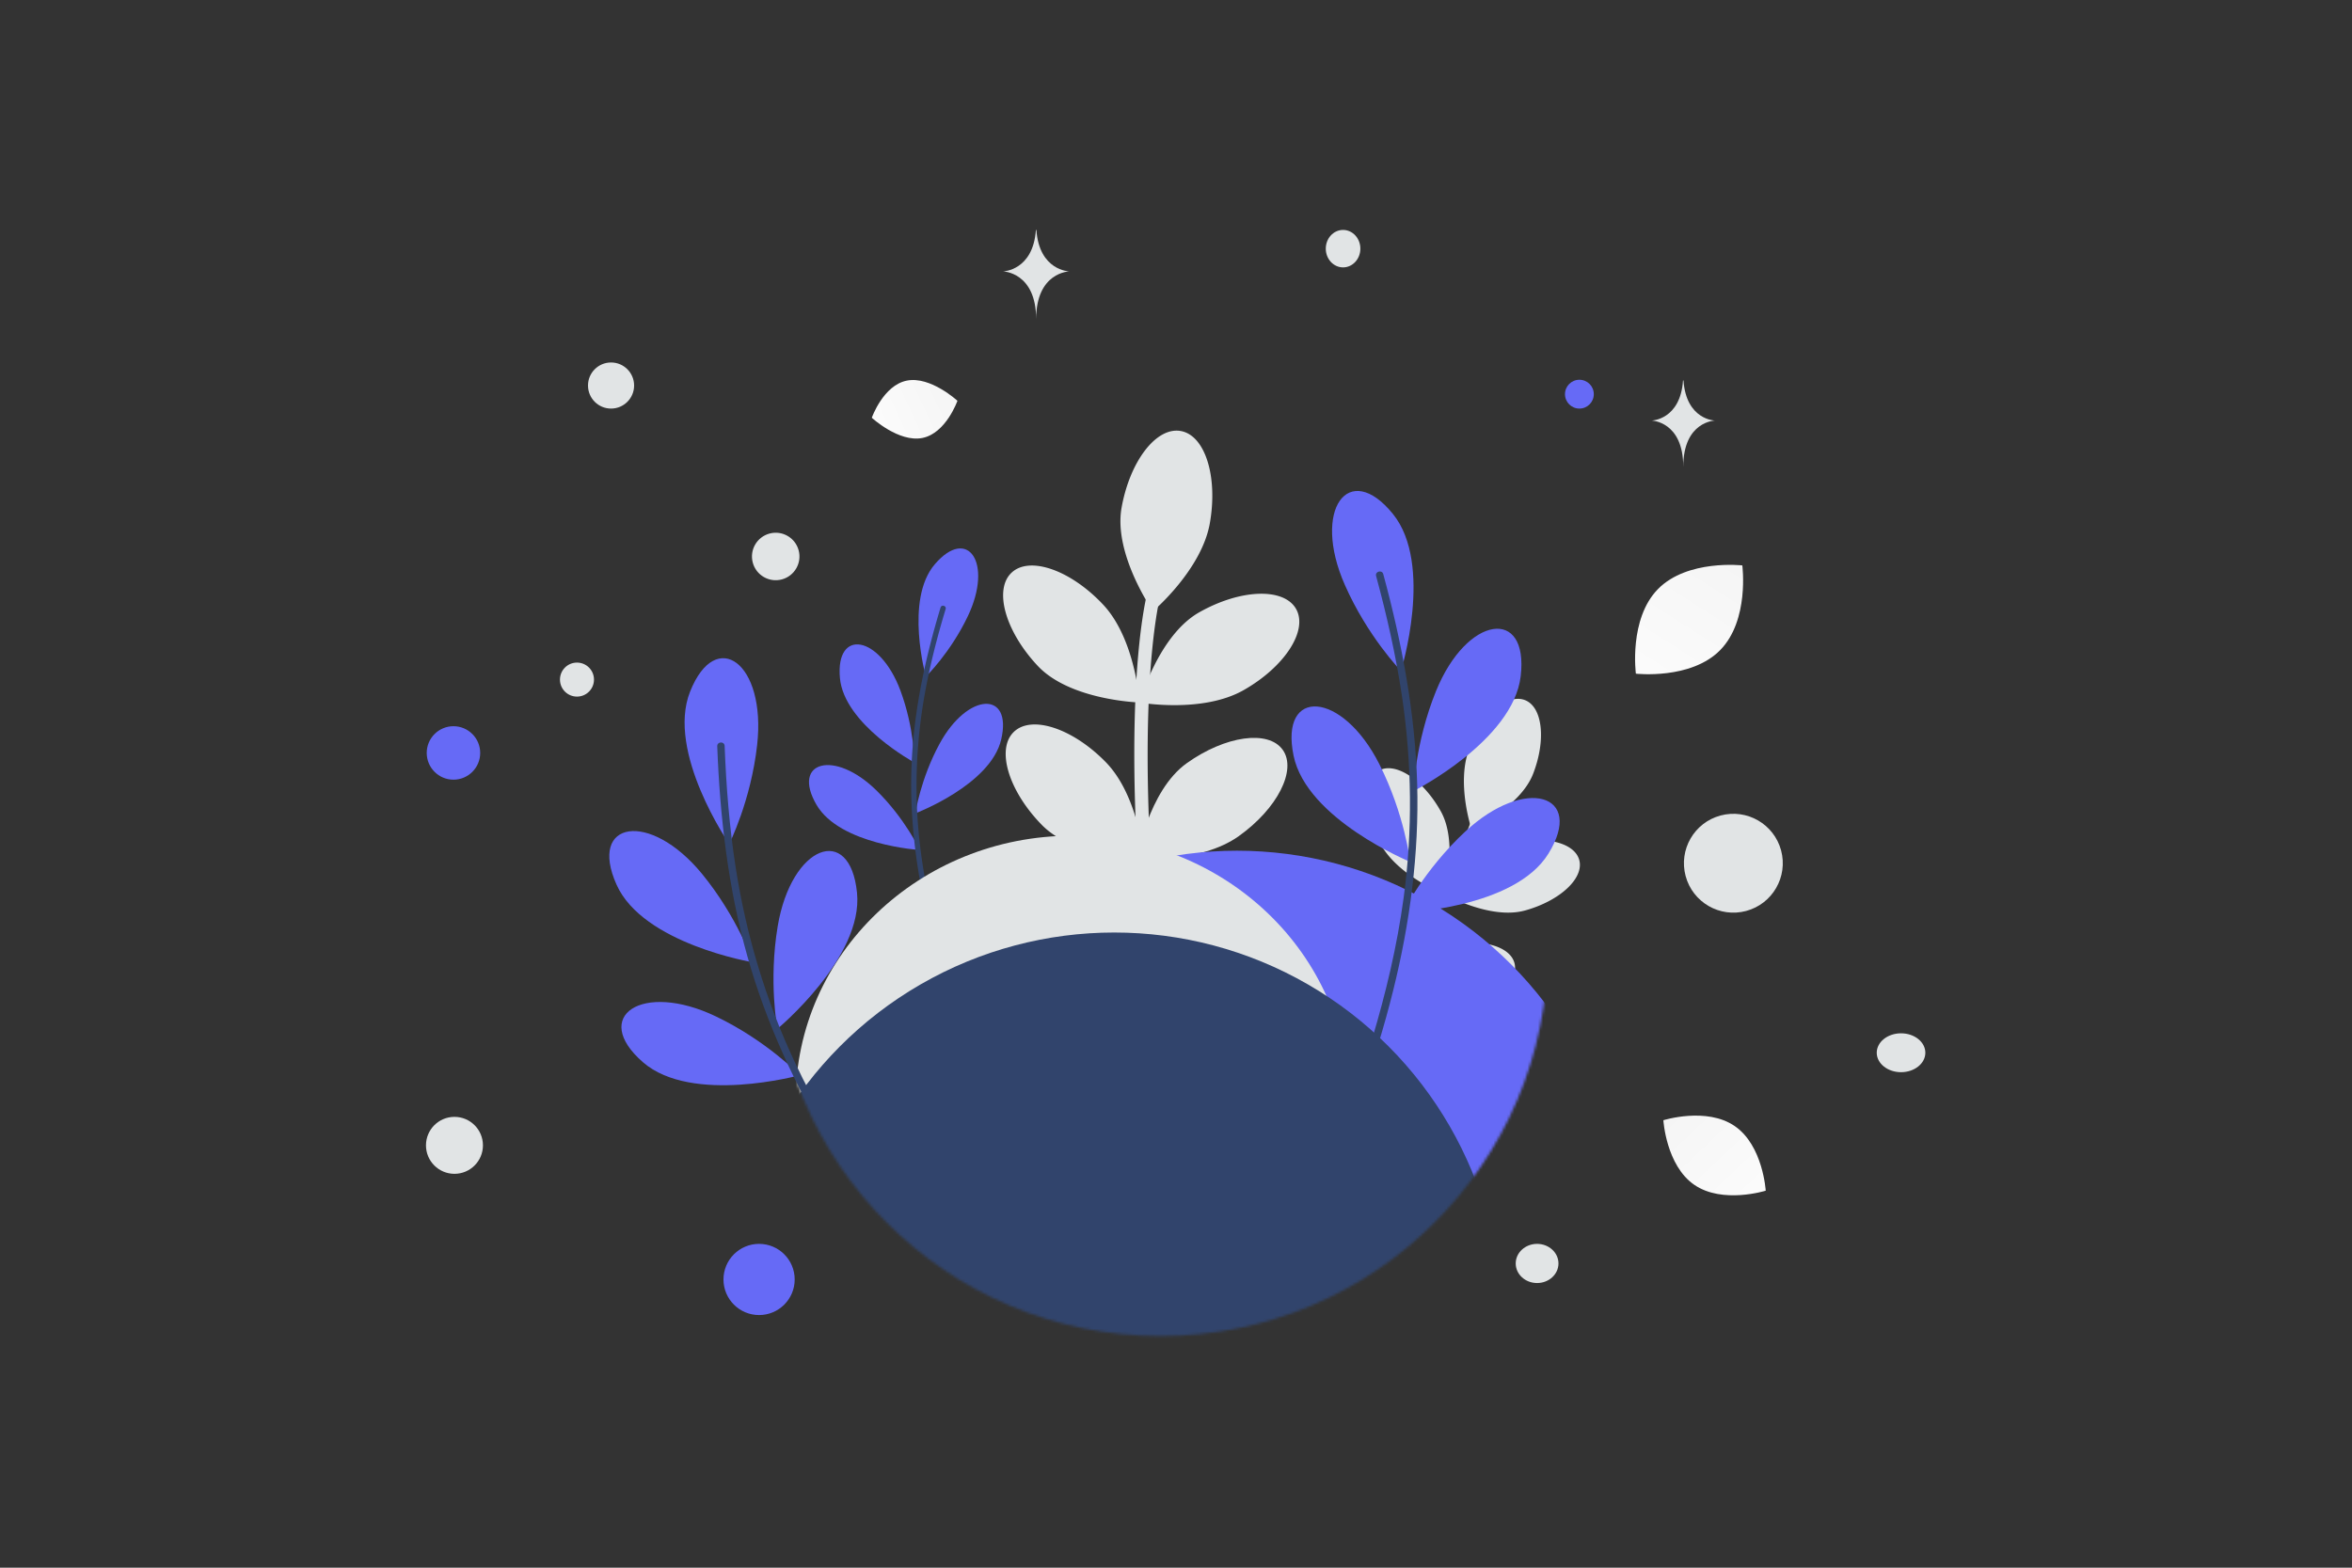 <svg width="900" height="600" viewBox="0 0 900 600" fill="none" xmlns="http://www.w3.org/2000/svg"><rect x="0" y="0" width="900" height="600" fill="#333333" stroke="none"/><path fill="transparent" d="M0 0h900v600H0z"/><path d="M462.932 200.335c-3.185 17.872-21.734 33.591-21.734 33.591s-15.207-21.745-12.022-39.617c3.197-17.876 13.327-31.016 22.652-29.347 9.321 1.657 14.289 17.5 11.104 35.373zm-40.841 31.046c12.433 13.223 13.966 37.484 13.966 37.484s-26.515-.767-38.952-14.002c-12.436-13.235-16.922-29.207-10.014-35.69 6.895-6.48 22.566-1.015 35 12.208zm14.858 91.566c.56 3.102.781 5.275.839 5.827.004.064.017.112.011.139l.003.012s-.012.003-.015-.009l-.087.011c-.288-.013-1.147-.041-2.445-.119-6.946-.449-26.365-2.613-36.661-13.157-12.68-12.99-17.459-28.896-10.686-35.498 6.77-6.614 22.542-1.446 35.222 11.543 5.676 5.821 9.216 13.879 11.377 21.029a87.617 87.617 0 0 1 2.442 10.222zm38.845-58.769c-15.797 8.943-39.734 4.699-39.734 4.699s7.04-25.59 22.837-34.532c15.797-8.943 32.379-9.515 37.05-1.283 4.673 8.245-4.356 22.174-20.153 31.116z" fill="#E1E4E5"/><path d="M474.021 320.015C459.245 330.554 435 328.819 435 328.819s4.339-26.182 19.115-36.722c14.776-10.539 31.217-12.842 36.716-5.128 5.499 7.713-2.022 22.503-16.81 33.046z" fill="#E1E4E5"/><path d="M444.327 226.584c-.087.256-7.081 24.955-4.676 87.768.174 4.599.406 9.414.69 14.422l-.305.017-2.238.122-.003-.012-.012.003-.088.011c-.287-.013-1.146-.041-2.445-.119a743.01 743.01 0 0 1-.748-16.083c-2.274-62.423 4.636-86.519 4.942-87.595l4.883 1.466zm117.871 60.077c-5.019 12.95.862 30.598.862 30.598s18.583-8.174 23.602-21.125c5.013-12.957 3.611-25.573-3.149-28.187-6.752-2.621-16.296 5.763-21.315 18.714zm14.366 36.526c-13.383 3.705-24.025 18.957-24.025 18.957s17.639 10.035 31.029 6.323c13.39-3.711 22.67-12.371 20.73-19.354-1.934-6.977-14.351-9.63-27.734-5.926zm-46.098 53.961c-1.599 1.806-2.607 3.139-2.864 3.477-.028.04-.055.066-.062.086l-.007.007s.006.006.013 0l.053.042c.193.105.766.428 1.646.893 4.719 2.467 18.275 8.768 29.196 5.965 13.452-3.453 22.896-11.954 21.091-18.962-1.797-7.014-14.162-9.902-27.614-6.449-6.023 1.551-11.539 5.412-15.793 9.228a67.041 67.041 0 0 0-5.659 5.713zm-2.045-53.858c6.775 12.124 24.111 18.86 24.111 18.86s5.566-19.527-1.209-31.651c-6.775-12.123-17.389-19.086-23.713-15.56-6.332 3.533-5.963 16.228.811 28.351z" fill="#E1E4E5"/><path d="M507.394 360.5c5.472 12.762 22.014 21.261 22.014 21.261s7.566-18.841 2.094-31.603c-5.473-12.762-15.307-20.8-21.967-17.942-6.66 2.858-7.62 15.515-2.141 28.284z" fill="#E1E4E5"/><path d="M563.932 311.215c-.045.201-5.287 19.129-31.818 59.24a585.905 585.905 0 0 1-6.182 9.154l.193.133 1.415.969.007-.007.006.007.053.042c.193.105.766.429 1.646.894a569.208 569.208 0 0 0 6.88-10.218c26.29-39.907 31.347-58.408 31.575-59.232l-3.775-.982z" fill="#E1E4E5"/><path d="M354.286 258.966s-8.231-29.462 3.447-43.04c12.542-14.607 22.349-.581 12.64 19.85-6.658 14.026-16.087 23.19-16.087 23.19zm-4.389 32.871s-26.93-14.585-28.502-32.372c-1.702-19.11 15.239-16.375 23.133 4.772 5.389 14.5 5.369 27.6 5.369 27.6zm.381 19.448s28.742-10.848 32.829-28.243c4.401-18.707-12.782-18.257-23.583 1.621-7.392 13.633-9.246 26.622-9.246 26.622zm1.674 14.035s-30.633-1.927-39.555-17.366c-9.597-16.611 6.969-21.216 23.036-5.377 11.01 10.842 16.519 22.743 16.519 22.743z" fill="#666AF6"/><path d="M359.909 232.514c-5.642 18.651-9.833 37.785-10.944 57.25-1.088 19.162.894 38.327 4.989 57.038a288.837 288.837 0 0 0 3.604 14.633l1.842-.995c-3.47-12.877-6.199-25.968-7.612-39.249-1.978-18.462-1.211-37.097 2.045-55.373 1.977-11.061 4.772-21.962 8.022-32.713.381-1.266-1.573-1.831-1.946-.591z" fill="#31446C"/><mask id="a" mask-type="alpha" maskUnits="userSpaceOnUse" x="295" y="214" width="298" height="298"><circle cx="444.112" cy="363.16" r="148.197" fill="#C4C4C4"/></mask><g mask="url(#a)"><circle cx="473.334" cy="473.786" r="148.197" fill="#666AF6"/><ellipse cx="410.314" cy="421.305" rx="105.868" ry="101.457" fill="#E1E4E5"/><circle cx="426.37" cy="505.096" r="148.197" fill="#31446C"/></g><path d="M279.035 322.996s-24.208-35.098-14.973-58.289c9.907-24.938 29.193-10.9 25.66 20.431-2.415 21.504-10.687 37.858-10.687 37.858zm9.119 45.313s-42.106-7.011-52.244-29.742c-10.907-24.415 12.661-28.492 32.653-4.2 13.678 16.667 19.591 33.942 19.591 33.942zm9.322 25.459s32.962-27.329 30.462-52.108c-2.683-26.651-25.125-18.268-30.347 12.829-3.561 21.319-.115 39.279-.115 39.279zm8.569 17.739s-41.246 11.35-60.006-4.952c-20.181-17.542-.435-31.123 27.923-17.532 19.427 9.297 32.083 22.484 32.083 22.484z" fill="#666AF6"/><path d="M274.452 285.584c1.02 27.138 4.173 54.257 11.534 80.416 7.255 25.747 18.558 50.109 32.439 72.912 3.63 5.988 7.456 11.877 11.385 17.652l1.976-2.146c-10.411-15.399-19.944-31.414-27.829-48.279-10.978-23.435-18.417-48.344-22.412-73.907-2.41-15.475-3.669-31.109-4.26-46.753-.072-1.841-2.903-1.7-2.833.105z" fill="#31446C"/><path d="M536.093 256.794s12.636-40.721-3.097-60.102c-16.896-20.847-31.115-1.695-18.397 27.156 8.72 19.804 21.494 32.946 21.494 32.946zm4.815 45.97s38.097-19.254 40.992-43.974c3.127-26.556-20.584-23.417-32.419 5.733-8.083 19.988-8.573 38.241-8.573 38.241zm-1.303 27.081s-39.615-16.252-44.62-40.649c-5.39-26.237 18.531-24.93 32.792 3.193 9.759 19.285 11.828 37.456 11.828 37.456zm-2.887 19.487s42.754-1.472 55.796-22.628c14.03-22.763-8.869-29.835-31.881-8.403-15.769 14.668-23.915 31.031-23.915 31.031z" fill="#666AF6"/><path d="M529.307 219.717c7.122 26.208 12.203 53.032 12.981 80.196.756 26.739-2.765 53.363-9.211 79.269-1.679 6.798-3.573 13.56-5.6 20.245l-2.527-1.459c5.344-17.804 9.664-35.934 12.159-54.382 3.487-25.644 3.157-51.637-.656-77.229-2.317-15.489-5.779-30.786-9.882-45.895-.48-1.778 2.265-2.488 2.736-.745z" fill="#31446C"/><path d="M352.951 167.623c-9.047 1.793-19.353-7.737-19.353-7.737s4.37-12.432 13.42-14.217c9.047-1.793 19.349 7.729 19.349 7.729s-4.369 12.432-13.416 14.225z" fill="url(#b)"/><path d="M648.328 453.468c10.812 7.447 27.33 2.241 27.33 2.241s-1.023-17.278-11.842-24.718c-10.813-7.447-27.323-2.249-27.323-2.249s1.023 17.279 11.835 24.726z" fill="url(#c)"/><path d="M658.24 248.807c-11.243 11.443-32.266 9.03-32.266 9.03s-2.782-20.965 8.471-32.401c11.243-11.442 32.256-9.037 32.256-9.037s2.782 20.965-8.461 32.408z" fill="url(#d)"/><circle cx="290.466" cy="489.687" r="13.624" transform="rotate(180 290.466 489.687)" fill="#666AF6"/><circle r="10.23" transform="matrix(-1 0 0 1 173.518 288.172)" fill="#666AF6"/><circle r="5.514" transform="matrix(-1 0 0 1 604.36 150.859)" fill="#666AF6"/><ellipse rx="8.179" ry="7.497" transform="matrix(-1 0 0 1 588.172 483.56)" fill="#E1E4E5"/><circle r="10.9" transform="matrix(-1 0 0 1 173.9 438.356)" fill="#E1E4E5"/><circle r="6.51" transform="matrix(-1 0 0 1 220.78 260.101)" fill="#E1E4E5"/><ellipse rx="6.617" ry="7.168" transform="matrix(-1 0 0 1 513.931 95.168)" fill="#E1E4E5"/><circle r="9.088" transform="scale(1 -1) rotate(-75 9.634 -299.907)" fill="#E1E4E5"/><circle r="8.822" transform="matrix(-1 0 0 1 233.822 147.551)" fill="#E1E4E5"/><ellipse rx="9.3" ry="7.44" transform="matrix(-1 0 0 1 727.439 402.918)" fill="#E1E4E5"/><circle r="18.913" transform="scale(1 -1) rotate(-75 116.356 -597.39)" fill="#E1E4E5"/><path d="M644.014 145.608h.177c1.044 15.128 12.044 15.361 12.044 15.361s-12.13.242-12.13 17.723c0-17.481-12.131-17.723-12.131-17.723s10.996-.233 12.04-15.361zM396.389 88h.185c1.091 15.633 12.592 15.873 12.592 15.873s-12.682.25-12.682 18.313c0-18.063-12.682-18.313-12.682-18.313s11.496-.24 12.587-15.873z" fill="#E1E4E5"/><defs><linearGradient id="b" x1="318.679" y1="171.223" x2="396.759" y2="134.652" gradientUnits="userSpaceOnUse"><stop stop-color="#fff"/><stop offset="1" stop-color="#EEE"/></linearGradient><linearGradient id="c" x1="690.445" y1="477.903" x2="605.335" y2="388.157" gradientUnits="userSpaceOnUse"><stop stop-color="#fff"/><stop offset="1" stop-color="#EEE"/></linearGradient><linearGradient id="d" x1="613.384" y1="287.893" x2="694.662" y2="160.482" gradientUnits="userSpaceOnUse"><stop stop-color="#fff"/><stop offset="1" stop-color="#EEE"/></linearGradient></defs></svg>